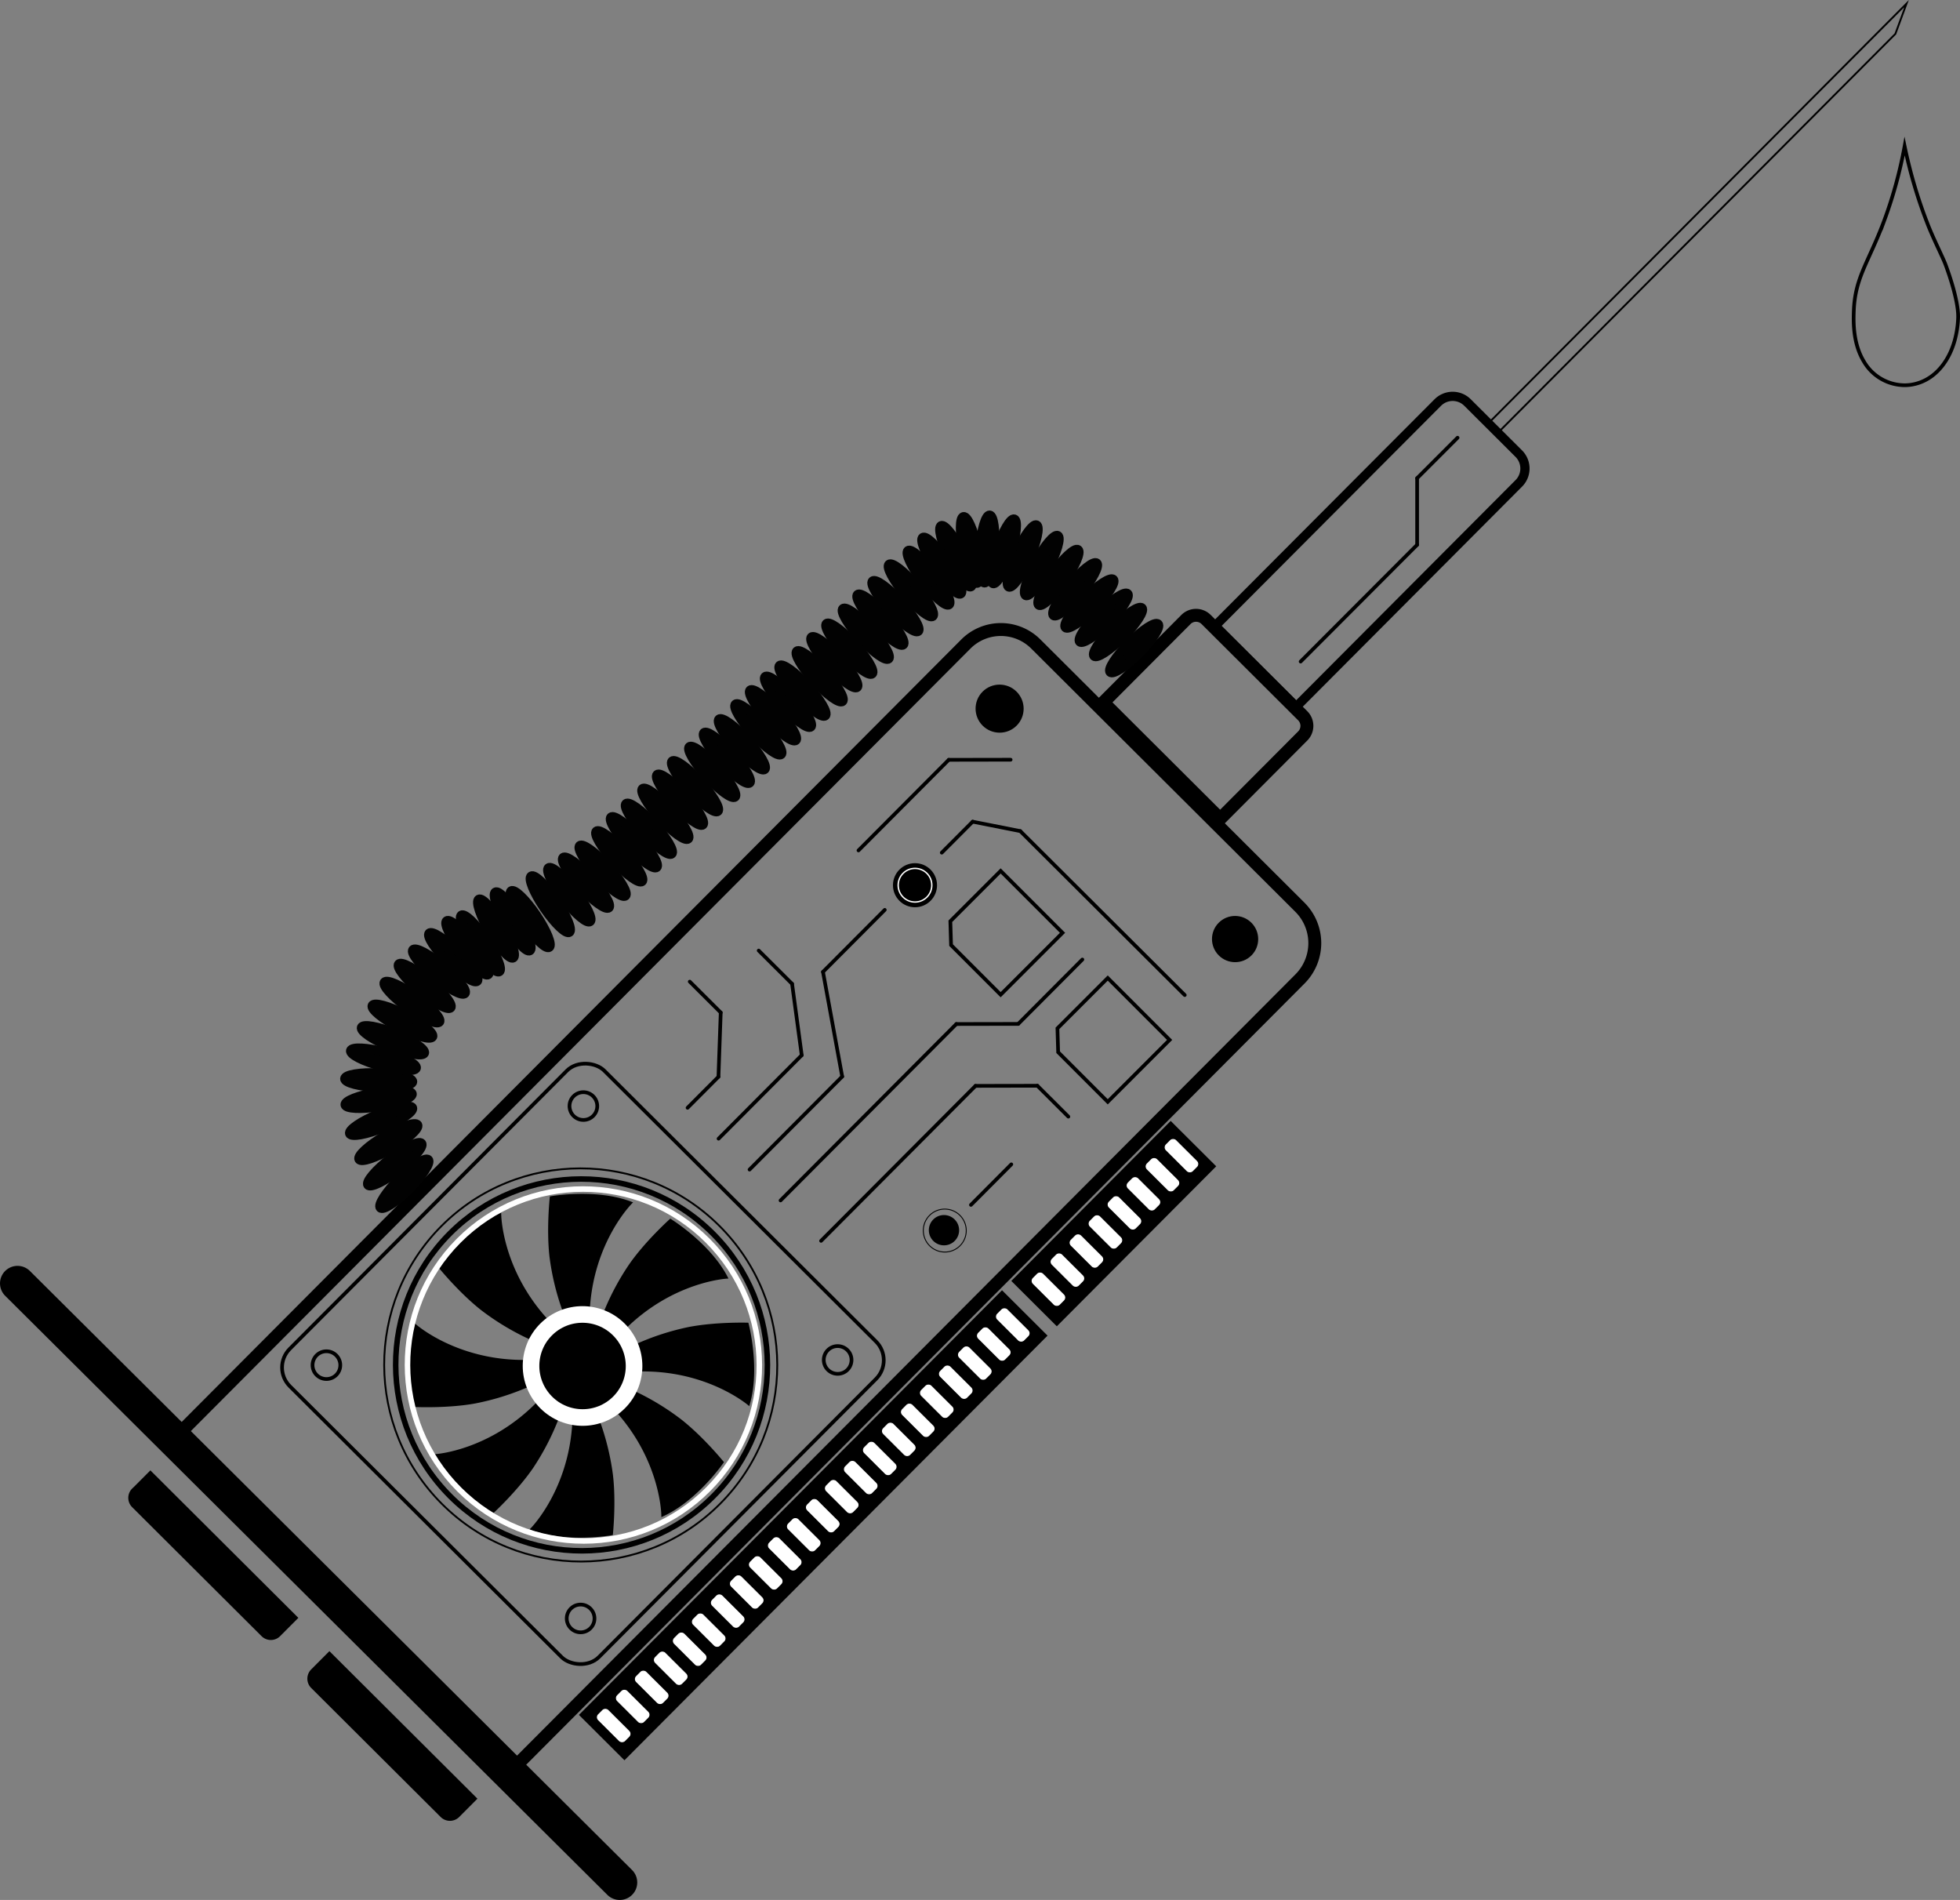<svg id="Capa_1" data-name="Capa 1" xmlns="http://www.w3.org/2000/svg" viewBox="0 0 1062.8 1030.05">
  <rect x="0" y="0" width="1062.8" height="1030.05" fill="#808080" stroke="none"/>
  <path d="M100.4,542.51H708.86a26.81,26.81,0,0,1,26.81,26.81V771.54A27.49,27.49,0,0,1,708.18,799H100.4a0,0,0,0,1,0,0V542.51a0,0,0,0,1,0,0Z" transform="translate(-360.93 468.35) rotate(-45.1)" style="fill: none;stroke: #000;stroke-miterlimit: 10;stroke-width: 7px"/>
  <ellipse cx="324.1" cy="765.02" rx="100.71" ry="100.87" transform="translate(-455.32 429.54) rotate(-45.1)" style="fill: none;stroke: #000;stroke-miterlimit: 10;stroke-width: 3px"/>
  <ellipse cx="323.64" cy="765.05" rx="106.49" ry="106.66" transform="translate(-455.47 429.22) rotate(-45.1)" style="fill: none;stroke: #000;stroke-miterlimit: 10"/>
  <ellipse cx="324.43" cy="765.62" rx="24.14" ry="24.18" transform="translate(-455.64 429.95) rotate(-45.1)" style="stroke: #000;stroke-miterlimit: 10"/>
  <path d="M295.51,750.39c5.62-8.22,9.82-9.86,9.82-9.86-25.22-27.71-25.3-57.38-25.3-57.38-18.68,8.4-32.82,29.05-32.82,29.05s10.94,13.48,22.93,22.85A138,138,0,0,0,295.51,750.39Z" transform="translate(-8.76 -25.03)" style="stroke: #000;stroke-miterlimit: 10"/>
  <path d="M314.15,735.22c9.8-1.76,13.92.09,13.92.09,2-37.38,23.08-58.23,23.08-58.23-19.12-7.42-43.77-3-43.77-3s-1.9,17.23-.15,32.33A137.4,137.4,0,0,0,314.15,735.22Z" transform="translate(-8.76 -25.03)" style="stroke: #000;stroke-miterlimit: 10"/>
  <path d="M336.63,736.39c8.49,5.21,10.34,9.34,10.34,9.34,26.4-26.52,56-28,56-28-9.34-18.26-30.69-31.4-30.69-31.4s-12.9,11.57-21.65,24A136.85,136.85,0,0,0,336.63,736.39Z" transform="translate(-8.76 -25.03)" style="stroke: #000;stroke-miterlimit: 10"/>
  <path d="M353.77,754.2c2.57,9.63,1.06,13.88,1.06,13.88,37.43-1,59.95,18.4,59.95,18.4,5.82-19.65-.61-43.87-.61-43.87s-17.33-.53-32.24,2.41A137.23,137.23,0,0,0,353.77,754.2Z" transform="translate(-8.76 -25.03)" style="stroke: #000;stroke-miterlimit: 10"/>
  <path d="M352.4,779.51c-5.62,8.22-9.83,9.85-9.83,9.85,25.23,27.72,25.3,57.38,25.3,57.38,18.69-8.4,32.83-29,32.83-29s-10.94-13.47-22.93-22.85A138,138,0,0,0,352.4,779.51Z" transform="translate(-8.76 -25.03)" style="stroke: #000;stroke-miterlimit: 10"/>
  <path d="M333.56,795.64c-9.8,1.81-13.93,0-13.93,0C317.8,833,296.81,854,296.81,854c19.16,7.33,43.79,2.81,43.79,2.81s1.83-17.24,0-32.34A137.81,137.81,0,0,0,333.56,795.64Z" transform="translate(-8.76 -25.03)" style="stroke: #000;stroke-miterlimit: 10"/>
  <path d="M311.09,794.35c-8.56-5.11-10.46-9.21-10.46-9.21C274.57,812,245,813.86,245,813.86c9.57,18.14,31.08,31,31.08,31s12.76-11.73,21.35-24.26A137.37,137.37,0,0,0,311.09,794.35Z" transform="translate(-8.76 -25.03)" style="stroke: #000;stroke-miterlimit: 10"/>
  <path d="M294.55,776.7c-2.41-9.67-.83-13.9-.83-13.9-37.44.36-59.65-19.35-59.65-19.35-6.13,19.55-.1,43.87-.1,43.87s17.32.81,32.28-1.89A137.61,137.61,0,0,0,294.55,776.7Z" transform="translate(-8.76 -25.03)" style="stroke: #000;stroke-miterlimit: 10"/>
  <ellipse cx="324.64" cy="765.61" rx="27.91" ry="27.96" transform="translate(-455.58 430.09) rotate(-45.1)" style="fill: none;stroke: #fff;stroke-miterlimit: 10;stroke-width: 9px"/>
  <ellipse cx="325.1" cy="765.08" rx="95.32" ry="95.47" transform="translate(-455.06 430.26) rotate(-45.1)" style="fill: none;stroke: #fff;stroke-miterlimit: 10;stroke-width: 3px"/>
  <line x1="9.5" y1="695.77" x2="336.04" y2="1020.55" style="fill: none;stroke: #000;stroke-linecap: round;stroke-miterlimit: 10;stroke-width: 19px"/>
  <path d="M628.25,367.49h63.43a7.75,7.75,0,0,1,7.75,7.75v73.93a7.75,7.75,0,0,1-7.75,7.75H628.25a0,0,0,0,1,0,0V367.49a0,0,0,0,1,0,0Z" transform="translate(-105.49 566.41) rotate(-45.1)" style="fill: none;stroke: #000;stroke-miterlimit: 10;stroke-width: 7px"/>
  <path d="M832.35,287.05,711.57,408.24l-44-43.8L788.4,243.25a11.39,11.39,0,0,1,16.11,0l27.81,27.72A11.39,11.39,0,0,1,832.35,287.05Z" transform="translate(-8.76 -25.03)" style="fill: none;stroke: #000;stroke-miterlimit: 10;stroke-width: 5px"/>
  <polygon points="1027.75 18.38 812.24 234.63 807.07 229.48 1033.8 1.97 1027.75 18.38" style="fill: none;stroke: #000;stroke-miterlimit: 10"/>
  <path d="M119.49,814h13a0,0,0,0,1,0,0V925.27a0,0,0,0,1,0,0h-13a6.11,6.11,0,0,1-6.11-6.11V820.07a6.11,6.11,0,0,1,6.11-6.11Z" transform="translate(-588.56 317.83) rotate(-45.1)" style="stroke: #000;stroke-miterlimit: 10;stroke-width: 2px"/>
  <path d="M216.61,912h13a0,0,0,0,1,0,0v111.32a0,0,0,0,1,0,0h-13a6.11,6.11,0,0,1-6.11-6.11V918.13A6.11,6.11,0,0,1,216.61,912Z" transform="translate(-629.46 415.45) rotate(-45.1)" style="stroke: #000;stroke-miterlimit: 10;stroke-width: 2px"/>
  <rect x="552.47" y="672.01" width="120.45" height="32.85" transform="translate(-316.2 611.42) rotate(-45.1)" style="stroke: #000;stroke-miterlimit: 10;stroke-width: 2px"/>
  <rect x="573.61" y="713.95" width="7.3" height="20.07" rx="2" transform="translate(-351.79 596.79) rotate(-45.1)" style="fill: #fff;stroke: #fff;stroke-miterlimit: 10;stroke-width: 0.5px"/>
  <rect x="583.92" y="703.6" width="7.3" height="20.07" rx="2" transform="translate(-341.44 601.04) rotate(-45.1)" style="fill: #fff;stroke: #fff;stroke-miterlimit: 10;stroke-width: 0.5px"/>
  <rect x="594.22" y="693.26" width="7.3" height="20.07" rx="2" transform="translate(-331.08 605.3) rotate(-45.1)" style="fill: #fff;stroke: #fff;stroke-miterlimit: 10;stroke-width: 0.5px"/>
  <rect x="604.53" y="682.92" width="7.3" height="20.07" rx="2" transform="translate(-320.73 609.56) rotate(-45.1)" style="fill: #fff;stroke: #fff;stroke-miterlimit: 10;stroke-width: 0.5px"/>
  <rect x="614.84" y="672.58" width="7.3" height="20.07" rx="2" transform="translate(-310.37 613.82) rotate(-45.1)" style="fill: #fff;stroke: #fff;stroke-miterlimit: 10;stroke-width: 0.5px"/>
  <rect x="625.14" y="662.24" width="7.3" height="20.07" rx="2" transform="translate(-300.01 618.08) rotate(-45.1)" style="fill: #fff;stroke: #fff;stroke-miterlimit: 10;stroke-width: 0.5px"/>
  <rect x="635.45" y="651.9" width="7.3" height="20.07" rx="2" transform="translate(-289.66 622.34) rotate(-45.1)" style="fill: #fff;stroke: #fff;stroke-miterlimit: 10;stroke-width: 0.5px"/>
  <rect x="645.75" y="641.56" width="7.3" height="20.07" rx="2" transform="translate(-279.3 626.59) rotate(-45.1)" style="fill: #fff;stroke: #fff;stroke-miterlimit: 10;stroke-width: 0.5px"/>
  <rect x="288.22" y="835.53" width="323.01" height="32.85" transform="translate(-479.95 544.09) rotate(-45.1)" style="stroke: #000;stroke-miterlimit: 10;stroke-width: 2px"/>
  <rect x="482.15" y="805.72" width="7.3" height="20.07" rx="2" transform="translate(-443.7 558.99) rotate(-45.1)" style="fill: #fff;stroke: #fff;stroke-miterlimit: 10;stroke-width: 0.5px"/>
  <rect x="492.46" y="795.38" width="7.3" height="20.07" rx="2" transform="translate(-433.34 563.25) rotate(-45.1)" style="fill: #fff;stroke: #fff;stroke-miterlimit: 10;stroke-width: 0.5px"/>
  <rect x="502.76" y="785.04" width="7.3" height="20.07" rx="2" transform="translate(-422.99 567.51) rotate(-45.1)" style="fill: #fff;stroke: #fff;stroke-miterlimit: 10;stroke-width: 0.5px"/>
  <rect x="513.07" y="774.7" width="7.3" height="20.07" rx="2" transform="translate(-412.63 571.77) rotate(-45.1)" style="fill: #fff;stroke: #fff;stroke-miterlimit: 10;stroke-width: 0.5px"/>
  <rect x="523.37" y="764.36" width="7.3" height="20.07" rx="2" transform="translate(-402.28 576.03) rotate(-45.1)" style="fill: #fff;stroke: #fff;stroke-miterlimit: 10;stroke-width: 0.5px"/>
  <rect x="533.68" y="754.02" width="7.3" height="20.07" rx="2" transform="translate(-391.92 580.28) rotate(-45.1)" style="fill: #fff;stroke: #fff;stroke-miterlimit: 10;stroke-width: 0.5px"/>
  <rect x="543.98" y="743.68" width="7.3" height="20.07" rx="2" transform="translate(-381.57 584.54) rotate(-45.1)" style="fill: #fff;stroke: #fff;stroke-miterlimit: 10;stroke-width: 0.5px"/>
  <rect x="554.29" y="733.33" width="7.3" height="20.07" rx="2" transform="translate(-371.21 588.8) rotate(-45.1)" style="fill: #fff;stroke: #fff;stroke-miterlimit: 10;stroke-width: 0.5px"/>
  <rect x="399.7" y="888.45" width="7.3" height="20.07" rx="2" transform="translate(-526.55 524.93) rotate(-45.1)" style="fill: #fff;stroke: #fff;stroke-miterlimit: 10;stroke-width: 0.5px"/>
  <rect x="410.01" y="878.11" width="7.3" height="20.07" rx="2" transform="translate(-516.19 529.19) rotate(-45.1)" style="fill: #fff;stroke: #fff;stroke-miterlimit: 10;stroke-width: 0.5px"/>
  <rect x="420.32" y="867.77" width="7.3" height="20.07" rx="2" transform="translate(-505.83 533.44) rotate(-45.1)" style="fill: #fff;stroke: #fff;stroke-miterlimit: 10;stroke-width: 0.5px"/>
  <rect x="430.62" y="857.43" width="7.3" height="20.07" rx="2" transform="translate(-495.48 537.7) rotate(-45.1)" style="fill: #fff;stroke: #fff;stroke-miterlimit: 10;stroke-width: 0.5px"/>
  <rect x="440.93" y="847.09" width="7.3" height="20.07" rx="2" transform="translate(-485.12 541.96) rotate(-45.1)" style="fill: #fff;stroke: #fff;stroke-miterlimit: 10;stroke-width: 0.5px"/>
  <rect x="451.23" y="836.75" width="7.3" height="20.07" rx="2" transform="translate(-474.77 546.22) rotate(-45.1)" style="fill: #fff;stroke: #fff;stroke-miterlimit: 10;stroke-width: 0.5px"/>
  <rect x="461.54" y="826.4" width="7.3" height="20.07" rx="2" transform="translate(-464.41 550.48) rotate(-45.1)" style="fill: #fff;stroke: #fff;stroke-miterlimit: 10;stroke-width: 0.5px"/>
  <rect x="471.84" y="816.06" width="7.3" height="20.07" rx="2" transform="translate(-454.06 554.74) rotate(-45.1)" style="fill: #fff;stroke: #fff;stroke-miterlimit: 10;stroke-width: 0.5px"/>
  <rect x="337.87" y="950.5" width="7.3" height="20.07" rx="2" transform="translate(-588.68 499.38) rotate(-45.1)" style="fill: #fff;stroke: #fff;stroke-miterlimit: 10;stroke-width: 0.5px"/>
  <rect x="348.18" y="940.16" width="7.3" height="20.07" rx="2" transform="translate(-578.32 503.64) rotate(-45.1)" style="fill: #fff;stroke: #fff;stroke-miterlimit: 10;stroke-width: 0.5px"/>
  <rect x="358.48" y="929.82" width="7.3" height="20.07" rx="2" transform="translate(-567.97 507.89) rotate(-45.1)" style="fill: #fff;stroke: #fff;stroke-miterlimit: 10;stroke-width: 0.5px"/>
  <rect x="368.79" y="919.47" width="7.3" height="20.07" rx="2" transform="translate(-557.61 512.15) rotate(-45.1)" style="fill: #fff;stroke: #fff;stroke-miterlimit: 10;stroke-width: 0.5px"/>
  <rect x="379.09" y="909.13" width="7.3" height="20.07" rx="2" transform="translate(-547.26 516.41) rotate(-45.1)" style="fill: #fff;stroke: #fff;stroke-miterlimit: 10;stroke-width: 0.5px"/>
  <rect x="389.4" y="898.79" width="7.3" height="20.07" rx="2" transform="translate(-536.9 520.67) rotate(-45.1)" style="fill: #fff;stroke: #fff;stroke-miterlimit: 10;stroke-width: 0.5px"/>
  <line x1="374.01" y1="532.18" x2="390.81" y2="548.93" style="fill: none;stroke: #000;stroke-linecap: round;stroke-miterlimit: 10;stroke-width: 2px"/>
  <line x1="372.83" y1="600.57" x2="389.58" y2="583.77" style="fill: none;stroke: #000;stroke-linecap: round;stroke-miterlimit: 10;stroke-width: 2px"/>
  <line x1="390.81" y1="548.93" x2="389.58" y2="583.77" style="fill: none;stroke: #000;stroke-linecap: round;stroke-miterlimit: 10;stroke-width: 2px"/>
  <line x1="389.64" y1="617.32" x2="434.73" y2="572.08" style="fill: none;stroke: #000;stroke-linecap: round;stroke-miterlimit: 10;stroke-width: 2px"/>
  <rect x="204.07" y="646.12" width="241.53" height="236.69" rx="14.33" transform="translate(-454.71 429.89) rotate(-45.1)" style="fill: none;stroke: #000;stroke-miterlimit: 10;stroke-width: 2px"/>
  <ellipse cx="185.75" cy="765.15" rx="7.52" ry="7.53" transform="translate(-496.1 331.58) rotate(-45.1)" style="fill: none;stroke: #000;stroke-miterlimit: 10;stroke-width: 2px"/>
  <ellipse cx="325.09" cy="624.69" rx="7.52" ry="7.53" transform="translate(-355.63 388.97) rotate(-45.1)" style="fill: none;stroke: #000;stroke-miterlimit: 10;stroke-width: 2px"/>
  <ellipse cx="462.97" cy="762.35" rx="7.52" ry="7.53" transform="translate(-412.59 527.11) rotate(-45.1)" style="fill: none;stroke: #000;stroke-miterlimit: 10;stroke-width: 2px"/>
  <ellipse cx="323.59" cy="902.48" rx="7.52" ry="7.53" transform="translate(-552.84 469.6) rotate(-45.1)" style="fill: none;stroke: #000;stroke-miterlimit: 10;stroke-width: 2px"/>
  <ellipse cx="678.49" cy="534.16" rx="11.52" ry="11.54" transform="translate(-187.57 612.66) rotate(-45.1)" style="stroke: #000;stroke-miterlimit: 10;stroke-width: 2px"/>
  <ellipse cx="550.8" cy="409.24" rx="11.52" ry="11.54" transform="translate(-136.64 485.47) rotate(-45.1)" style="stroke: #000;stroke-miterlimit: 10;stroke-width: 3px"/>
  <ellipse cx="520.63" cy="692" rx="7.71" ry="7.72" transform="translate(-345.8 547.26) rotate(-45.1)" style="stroke: #000;stroke-miterlimit: 10"/>
  <ellipse cx="521.05" cy="692.19" rx="11.64" ry="11.66" transform="translate(-345.8 547.62) rotate(-45.1)" style="fill: none;stroke: #000;stroke-miterlimit: 10;stroke-width: 0.5px"/>
  <line x1="429.5" y1="533.37" x2="434.73" y2="572.08" style="fill: none;stroke: #000;stroke-linecap: round;stroke-miterlimit: 10;stroke-width: 2px"/>
  <line x1="411.4" y1="515.34" x2="429.5" y2="533.37" style="fill: none;stroke: #000;stroke-linecap: round;stroke-miterlimit: 10;stroke-width: 2px"/>
  <line x1="479.76" y1="493.28" x2="446.26" y2="526.89" style="fill: none;stroke: #000;stroke-linecap: round;stroke-miterlimit: 10;stroke-width: 2px"/>
  <line x1="406.44" y1="634.07" x2="456.68" y2="583.65" style="fill: none;stroke: #000;stroke-linecap: round;stroke-miterlimit: 10;stroke-width: 2px"/>
  <line x1="446.26" y1="526.89" x2="456.68" y2="583.65" style="fill: none;stroke: #000;stroke-linecap: round;stroke-miterlimit: 10;stroke-width: 2px"/>
  <line x1="423.25" y1="650.81" x2="518.57" y2="555.16" style="fill: none;stroke: #000;stroke-linecap: round;stroke-miterlimit: 10;stroke-width: 2px"/>
  <line x1="552.13" y1="555.1" x2="518.57" y2="555.16" style="fill: none;stroke: #000;stroke-linecap: round;stroke-miterlimit: 10;stroke-width: 2px"/>
  <line x1="586.91" y1="520.2" x2="552.13" y2="555.1" style="fill: none;stroke: #000;stroke-linecap: round;stroke-miterlimit: 10;stroke-width: 2px"/>
  <line x1="445.22" y1="672.71" x2="528.96" y2="588.69" style="fill: none;stroke: #000;stroke-linecap: round;stroke-miterlimit: 10;stroke-width: 2px"/>
  <line x1="562.51" y1="588.63" x2="528.96" y2="588.69" style="fill: none;stroke: #000;stroke-linecap: round;stroke-miterlimit: 10;stroke-width: 2px"/>
  <line x1="579.31" y1="605.38" x2="562.51" y2="588.63" style="fill: none;stroke: #000;stroke-linecap: round;stroke-miterlimit: 10;stroke-width: 2px"/>
  <line x1="548.38" y1="631.24" x2="526.49" y2="653.22" style="fill: none;stroke: #000;stroke-linecap: round;stroke-miterlimit: 10;stroke-width: 2px"/>
  <line x1="527.42" y1="445.46" x2="510.67" y2="462.26" style="fill: none;stroke: #000;stroke-linecap: round;stroke-miterlimit: 10;stroke-width: 2px"/>
  <line x1="553.24" y1="450.57" x2="527.42" y2="445.46" style="fill: none;stroke: #000;stroke-linecap: round;stroke-miterlimit: 10;stroke-width: 2px"/>
  <line x1="642.43" y1="539.46" x2="553.24" y2="450.57" style="fill: none;stroke: #000;stroke-linecap: round;stroke-miterlimit: 10;stroke-width: 2px"/>
  <line x1="465.51" y1="461.05" x2="514.46" y2="411.93" style="fill: none;stroke: #000;stroke-linecap: round;stroke-miterlimit: 10;stroke-width: 2px"/>
  <line x1="548.01" y1="411.87" x2="514.46" y2="411.93" style="fill: none;stroke: #000;stroke-linecap: round;stroke-miterlimit: 10;stroke-width: 2px"/>
  <ellipse cx="228" cy="666.82" rx="18.42" ry="3.96" transform="translate(-414.02 332.58) rotate(-45.1)" style="fill: #020202;stroke: #020202;stroke-linecap: round;stroke-miterlimit: 10;stroke-width: 5px"/>
  <ellipse cx="419.96" cy="420.46" rx="3.96" ry="18.42" transform="translate(-182.43 367.99) rotate(-42.39)" style="fill: #020202;stroke: #020202;stroke-linecap: round;stroke-miterlimit: 10;stroke-width: 5px"/>
  <ellipse cx="427.91" cy="412.83" rx="3.96" ry="18.42" transform="translate(-175.21 371.35) rotate(-42.39)" style="fill: #020202;stroke: #020202;stroke-linecap: round;stroke-miterlimit: 10;stroke-width: 5px"/>
  <ellipse cx="436.05" cy="405.51" rx="3.96" ry="18.42" transform="translate(-168.15 374.93) rotate(-42.39)" style="fill: #020202;stroke: #020202;stroke-linecap: round;stroke-miterlimit: 10;stroke-width: 5px"/>
  <ellipse cx="394.95" cy="443.52" rx="3.96" ry="18.42" transform="translate(-204.51 357.16) rotate(-42.39)" style="fill: #020202;stroke: #020202;stroke-linecap: round;stroke-miterlimit: 10;stroke-width: 5px"/>
  <ellipse cx="402.89" cy="435.89" rx="3.96" ry="18.42" transform="translate(-197.29 360.52) rotate(-42.39)" style="fill: #020202;stroke: #020202;stroke-linecap: round;stroke-miterlimit: 10;stroke-width: 5px"/>
  <ellipse cx="411.04" cy="428.57" rx="3.96" ry="18.42" transform="translate(-190.23 364.09) rotate(-42.39)" style="fill: #020202;stroke: #020202;stroke-linecap: round;stroke-miterlimit: 10;stroke-width: 5px"/>
  <ellipse cx="369.54" cy="466.25" rx="3.96" ry="18.42" transform="translate(-226.48 345.96) rotate(-42.39)" style="fill: #020202;stroke: #020202;stroke-linecap: round;stroke-miterlimit: 10;stroke-width: 5px"/>
  <ellipse cx="377.48" cy="458.62" rx="3.96" ry="18.42" transform="translate(-219.26 349.32) rotate(-42.39)" style="fill: #020202;stroke: #020202;stroke-linecap: round;stroke-miterlimit: 10;stroke-width: 5px"/>
  <ellipse cx="385.63" cy="451.3" rx="3.96" ry="18.42" transform="translate(-212.2 352.9) rotate(-42.39)" style="fill: #020202;stroke: #020202;stroke-linecap: round;stroke-miterlimit: 10;stroke-width: 5px"/>
  <ellipse cx="344.53" cy="489.31" rx="3.96" ry="18.42" transform="translate(-248.56 335.13) rotate(-42.39)" style="fill: #020202;stroke: #020202;stroke-linecap: round;stroke-miterlimit: 10;stroke-width: 5px"/>
  <ellipse cx="352.47" cy="481.68" rx="3.96" ry="18.42" transform="translate(-241.34 338.49) rotate(-42.39)" style="fill: #020202;stroke: #020202;stroke-linecap: round;stroke-miterlimit: 10;stroke-width: 5px"/>
  <ellipse cx="360.61" cy="474.36" rx="3.96" ry="18.42" transform="translate(-234.28 342.07) rotate(-42.39)" style="fill: #020202;stroke: #020202;stroke-linecap: round;stroke-miterlimit: 10;stroke-width: 5px"/>
  <ellipse cx="222.85" cy="656.16" rx="18.42" ry="3.96" transform="translate(-364.25 249.39) rotate(-37.81)" style="fill: #020202;stroke: #020202;stroke-linecap: round;stroke-miterlimit: 10;stroke-width: 5px"/>
  <ellipse cx="219.32" cy="644.22" rx="18.42" ry="3.96" transform="translate(-305.29 175.33) rotate(-30.49)" style="fill: #020202;stroke: #020202;stroke-linecap: round;stroke-miterlimit: 10;stroke-width: 5px"/>
  <ellipse cx="215.43" cy="632.61" rx="18.42" ry="3.96" transform="translate(-233.07 104.36) rotate(-22.34)" style="fill: #020202;stroke: #020202;stroke-linecap: round;stroke-miterlimit: 10;stroke-width: 5px"/>
  <ellipse cx="214.12" cy="621" rx="18.42" ry="3.96" transform="translate(-106.14 17.65) rotate(-9.28)" style="fill: #020202;stroke: #020202;stroke-linecap: round;stroke-miterlimit: 10;stroke-width: 5px"/>
  <ellipse cx="214.1" cy="610.68" rx="3.96" ry="18.42" transform="translate(-414.26 772.35) rotate(-87.45)" style="fill: #020202;stroke: #020202;stroke-linecap: round;stroke-miterlimit: 10;stroke-width: 5px"/>
  <ellipse cx="216.69" cy="599.34" rx="3.96" ry="18.42" transform="translate(-426.98 629.59) rotate(-75.1)" style="fill: #020202;stroke: #020202;stroke-linecap: round;stroke-miterlimit: 10;stroke-width: 5px"/>
  <ellipse cx="221.84" cy="589.01" rx="3.96" ry="18.42" transform="translate(-416.08 546.36) rotate(-67.76)" style="fill: #020202;stroke: #020202;stroke-linecap: round;stroke-miterlimit: 10;stroke-width: 5px"/>
  <ellipse cx="226.98" cy="578.68" rx="3.96" ry="18.42" transform="translate(-399.98 488.7) rotate(-62.59)" style="fill: #020202;stroke: #020202;stroke-linecap: round;stroke-miterlimit: 10;stroke-width: 5px"/>
  <ellipse cx="232.13" cy="568.35" rx="3.96" ry="18.42" transform="translate(-373.52 399.71) rotate(-54.26)" style="fill: #020202;stroke: #020202;stroke-linecap: round;stroke-miterlimit: 10;stroke-width: 5px"/>
  <ellipse cx="239.06" cy="559.49" rx="3.96" ry="18.42" transform="translate(-352.12 358.51) rotate(-50.05)" style="fill: #020202;stroke: #020202;stroke-linecap: round;stroke-miterlimit: 10;stroke-width: 5px"/>
  <ellipse cx="246.79" cy="551.73" rx="3.96" ry="18.42" transform="translate(-343.41 361.66) rotate(-50.05)" style="fill: #020202;stroke: #020202;stroke-linecap: round;stroke-miterlimit: 10;stroke-width: 5px"/>
  <ellipse cx="254.52" cy="543.98" rx="3.96" ry="18.42" transform="translate(-319.21 315.24) rotate(-45.1)" style="fill: #020202;stroke: #020202;stroke-linecap: round;stroke-miterlimit: 10;stroke-width: 5px"/>
  <ellipse cx="262.25" cy="538.8" rx="3.96" ry="18.42" transform="translate(-284.02 248.9) rotate(-37.81)" style="fill: #020202;stroke: #020202;stroke-linecap: round;stroke-miterlimit: 10;stroke-width: 5px"/>
  <ellipse cx="269.98" cy="533.63" rx="3.96" ry="18.42" transform="matrix(0.83, -0.56, 0.56, 0.83, -262.42, 219.73)" style="fill: #020202;stroke: #020202;stroke-linecap: round;stroke-miterlimit: 10;stroke-width: 5px"/>
  <ellipse cx="277.72" cy="528.45" rx="3.96" ry="18.42" transform="translate(-238.48 188.95) rotate(-30.49)" style="fill: #020202;stroke: #020202;stroke-linecap: round;stroke-miterlimit: 10;stroke-width: 5px"/>
  <ellipse cx="286.74" cy="524.56" rx="3.96" ry="18.42" transform="translate(-235.26 192.99) rotate(-30.49)" style="fill: #020202;stroke: #020202;stroke-linecap: round;stroke-miterlimit: 10;stroke-width: 5px"/>
  <ellipse cx="296.85" cy="520.41" rx="3.96" ry="18.42" transform="matrix(0.83, -0.56, 0.56, 0.83, -250.31, 232.57)" style="fill: #020202;stroke: #020202;stroke-linecap: round;stroke-miterlimit: 10;stroke-width: 5px"/>
  <ellipse cx="307.16" cy="515.23" rx="3.96" ry="18.42" transform="translate(-245.6 237.48) rotate(-34.28)" style="fill: #020202;stroke: #020202;stroke-linecap: round;stroke-miterlimit: 10;stroke-width: 5px"/>
  <ellipse cx="317.48" cy="510.05" rx="3.96" ry="18.42" transform="translate(-254.8 276.72) rotate(-37.81)" style="fill: #020202;stroke: #020202;stroke-linecap: round;stroke-miterlimit: 10;stroke-width: 5px"/>
  <ellipse cx="326.5" cy="503.59" rx="3.96" ry="18.42" transform="translate(-262.9 326.71) rotate(-42.39)" style="fill: #020202;stroke: #020202;stroke-linecap: round;stroke-miterlimit: 10;stroke-width: 5px"/>
  <ellipse cx="335.52" cy="497.12" rx="3.96" ry="18.42" transform="translate(-256.18 331.1) rotate(-42.39)" style="fill: #020202;stroke: #020202;stroke-linecap: round;stroke-miterlimit: 10;stroke-width: 5px"/>
  <ellipse cx="478.23" cy="368.63" rx="3.96" ry="18.42" transform="translate(-132.26 393.72) rotate(-42.39)" style="fill: #020202;stroke: #020202;stroke-linecap: round;stroke-miterlimit: 10;stroke-width: 5px"/>
  <ellipse cx="486.17" cy="361" rx="3.96" ry="18.42" transform="translate(-125.04 397.08) rotate(-42.39)" style="fill: #020202;stroke: #020202;stroke-linecap: round;stroke-miterlimit: 10;stroke-width: 5px"/>
  <ellipse cx="453.22" cy="391.69" rx="3.96" ry="18.42" transform="translate(-154.34 382.89) rotate(-42.39)" style="fill: #020202;stroke: #020202;stroke-linecap: round;stroke-miterlimit: 10;stroke-width: 5px"/>
  <ellipse cx="461.16" cy="384.06" rx="3.96" ry="18.42" transform="translate(-147.12 386.25) rotate(-42.39)" style="fill: #020202;stroke: #020202;stroke-linecap: round;stroke-miterlimit: 10;stroke-width: 5px"/>
  <ellipse cx="469.31" cy="376.74" rx="3.96" ry="18.42" transform="translate(-140.06 389.83) rotate(-42.39)" style="fill: #020202;stroke: #020202;stroke-linecap: round;stroke-miterlimit: 10;stroke-width: 5px"/>
  <ellipse cx="623.76" cy="376.42" rx="18.42" ry="3.96" transform="translate(-91.93 527.5) rotate(-45.1)" style="fill: #020202;stroke: #020202;stroke-linecap: round;stroke-miterlimit: 10;stroke-width: 5px"/>
  <ellipse cx="615" cy="367.69" rx="18.42" ry="3.96" transform="translate(-88.32 518.73) rotate(-45.1)" style="fill: #020202;stroke: #020202;stroke-linecap: round;stroke-miterlimit: 10;stroke-width: 5px"/>
  <ellipse cx="607.25" cy="359.96" rx="18.42" ry="3.96" transform="translate(-85.13 510.96) rotate(-45.1)" style="fill: #020202;stroke: #020202;stroke-linecap: round;stroke-miterlimit: 10;stroke-width: 5px"/>
  <ellipse cx="599.49" cy="352.23" rx="18.42" ry="3.96" transform="translate(-81.94 503.2) rotate(-45.1)" style="fill: #020202;stroke: #020202;stroke-linecap: round;stroke-miterlimit: 10;stroke-width: 5px"/>
  <ellipse cx="591.74" cy="344.5" rx="18.42" ry="3.96" transform="translate(-59.52 556.17) rotate(-50.43)" style="fill: #020202;stroke: #020202;stroke-linecap: round;stroke-miterlimit: 10;stroke-width: 5px"/>
  <ellipse cx="582.69" cy="338.06" rx="18.42" ry="3.96" transform="translate(-38.88 592.82) rotate(-54.66)" style="fill: #020202;stroke: #020202;stroke-linecap: round;stroke-miterlimit: 10;stroke-width: 5px"/>
  <ellipse cx="573.65" cy="331.63" rx="18.42" ry="3.96" transform="translate(1.43 655.26) rotate(-61.78)" style="fill: #020202;stroke: #020202;stroke-linecap: round;stroke-miterlimit: 10;stroke-width: 5px"/>
  <ellipse cx="563.32" cy="326.48" rx="18.42" ry="3.96" transform="translate(26.17 681.88) rotate(-65.85)" style="fill: #020202;stroke: #020202;stroke-linecap: round;stroke-miterlimit: 10;stroke-width: 5px"/>
  <ellipse cx="552.99" cy="323.92" rx="18.42" ry="3.96" transform="translate(63.21 722.38) rotate(-71.72)" style="fill: #020202;stroke: #020202;stroke-linecap: round;stroke-miterlimit: 10;stroke-width: 5px"/>
  <ellipse cx="543.95" cy="322.65" rx="18.42" ry="3.96" transform="translate(171.33 814.91) rotate(-85.55)" style="fill: #020202;stroke: #020202;stroke-linecap: round;stroke-miterlimit: 10;stroke-width: 5px"/>
  <ellipse cx="534.92" cy="323.2" rx="3.96" ry="18.42" transform="translate(-63.14 90.03) rotate(-11.69)" style="fill: #020202;stroke: #020202;stroke-linecap: round;stroke-miterlimit: 10;stroke-width: 5px"/>
  <ellipse cx="527.18" cy="326.55" rx="3.96" ry="18.42" transform="translate(-98.6 239.57) rotate(-26.04)" style="fill: #020202;stroke: #020202;stroke-linecap: round;stroke-miterlimit: 10;stroke-width: 5px"/>
  <ellipse cx="443.9" cy="399.47" rx="3.96" ry="18.42" transform="translate(-162.03 378.64) rotate(-42.39)" style="fill: #020202;stroke: #020202;stroke-linecap: round;stroke-miterlimit: 10;stroke-width: 5px"/>
  <ellipse cx="502.7" cy="345.12" rx="3.96" ry="18.42" transform="translate(-112.84 380.38) rotate(-40.15)" style="fill: #020202;stroke: #020202;stroke-linecap: round;stroke-miterlimit: 10;stroke-width: 5px"/>
  <ellipse cx="494.32" cy="353.68" rx="3.96" ry="18.42" transform="translate(-117.98 400.66) rotate(-42.39)" style="fill: #020202;stroke: #020202;stroke-linecap: round;stroke-miterlimit: 10;stroke-width: 5px"/>
  <ellipse cx="512.25" cy="338.19" rx="3.96" ry="18.42" transform="translate(-108.97 353.92) rotate(-37.24)" style="fill: #020202;stroke: #020202;stroke-linecap: round;stroke-miterlimit: 10;stroke-width: 5px"/>
  <ellipse cx="519.45" cy="331.72" rx="3.96" ry="18.42" transform="translate(-105.43 322.99) rotate(-34.08)" style="fill: #020202;stroke: #020202;stroke-linecap: round;stroke-miterlimit: 10;stroke-width: 5px"/>
  <polygon points="515.32 499.44 542.6 472.16 576.15 505.71 542.6 539.27 515.71 512.37 515.32 499.44" style="fill: none;stroke: #000;stroke-miterlimit: 10;stroke-width: 2px"/>
  <polygon points="573.39 557.51 600.67 530.23 634.22 563.78 600.67 597.34 573.78 570.44 573.39 557.51" style="fill: none;stroke: #000;stroke-miterlimit: 10;stroke-width: 2px"/>
  <circle cx="496.15" cy="479.91" r="10.95" style="stroke: #000;stroke-miterlimit: 10;stroke-width: 2px"/>
  <circle cx="496.15" cy="479.91" r="9.12" style="fill: none;stroke: #fff;stroke-miterlimit: 10;stroke-width: 0.75px"/>
  <line x1="768.43" y1="295.37" x2="705.26" y2="358.66" style="fill: none;stroke: #000;stroke-linecap: round;stroke-miterlimit: 10;stroke-width: 2px"/>
  <line x1="768.43" y1="295.38" x2="768.43" y2="259.24" style="fill: none;stroke: #000;stroke-linecap: round;stroke-miterlimit: 10;stroke-width: 2px"/>
  <line x1="790.36" y1="237.31" x2="768.43" y2="259.24" style="fill: none;stroke: #000;stroke-linecap: round;stroke-miterlimit: 10;stroke-width: 2px"/>
  <path d="M1019.73,142.88" transform="translate(-8.76 -25.03)" style="fill: none;stroke: #000;stroke-miterlimit: 10;stroke-width: 2px"/>
  <path d="M1007.19,154.43" transform="translate(-8.76 -25.03)" style="fill: none;stroke: #000;stroke-miterlimit: 10;stroke-width: 2px"/>
  <path d="M1070.54,197.38c-.17,5.06-1.33,16.37-8.28,25.55-7.75,10.26-17.48,10.95-20.69,10.95a25.74,25.74,0,0,1-22.08-12.77c-6-9.84-5.72-21.48-5.52-27.38.64-18.38,8-26.32,16.56-49.27a240.13,240.13,0,0,0,11-40.15c1.4,6.73,3.19,14.1,5.52,21.9,2.21,7.43,4.57,14.13,6.9,20.08,2.76,7.29,8.27,18.24,9.65,21.89S1070.86,188,1070.54,197.38Z" transform="translate(-8.76 -25.03)" style="fill: none;stroke: #000;stroke-miterlimit: 10;stroke-width: 2px"/>
</svg>
